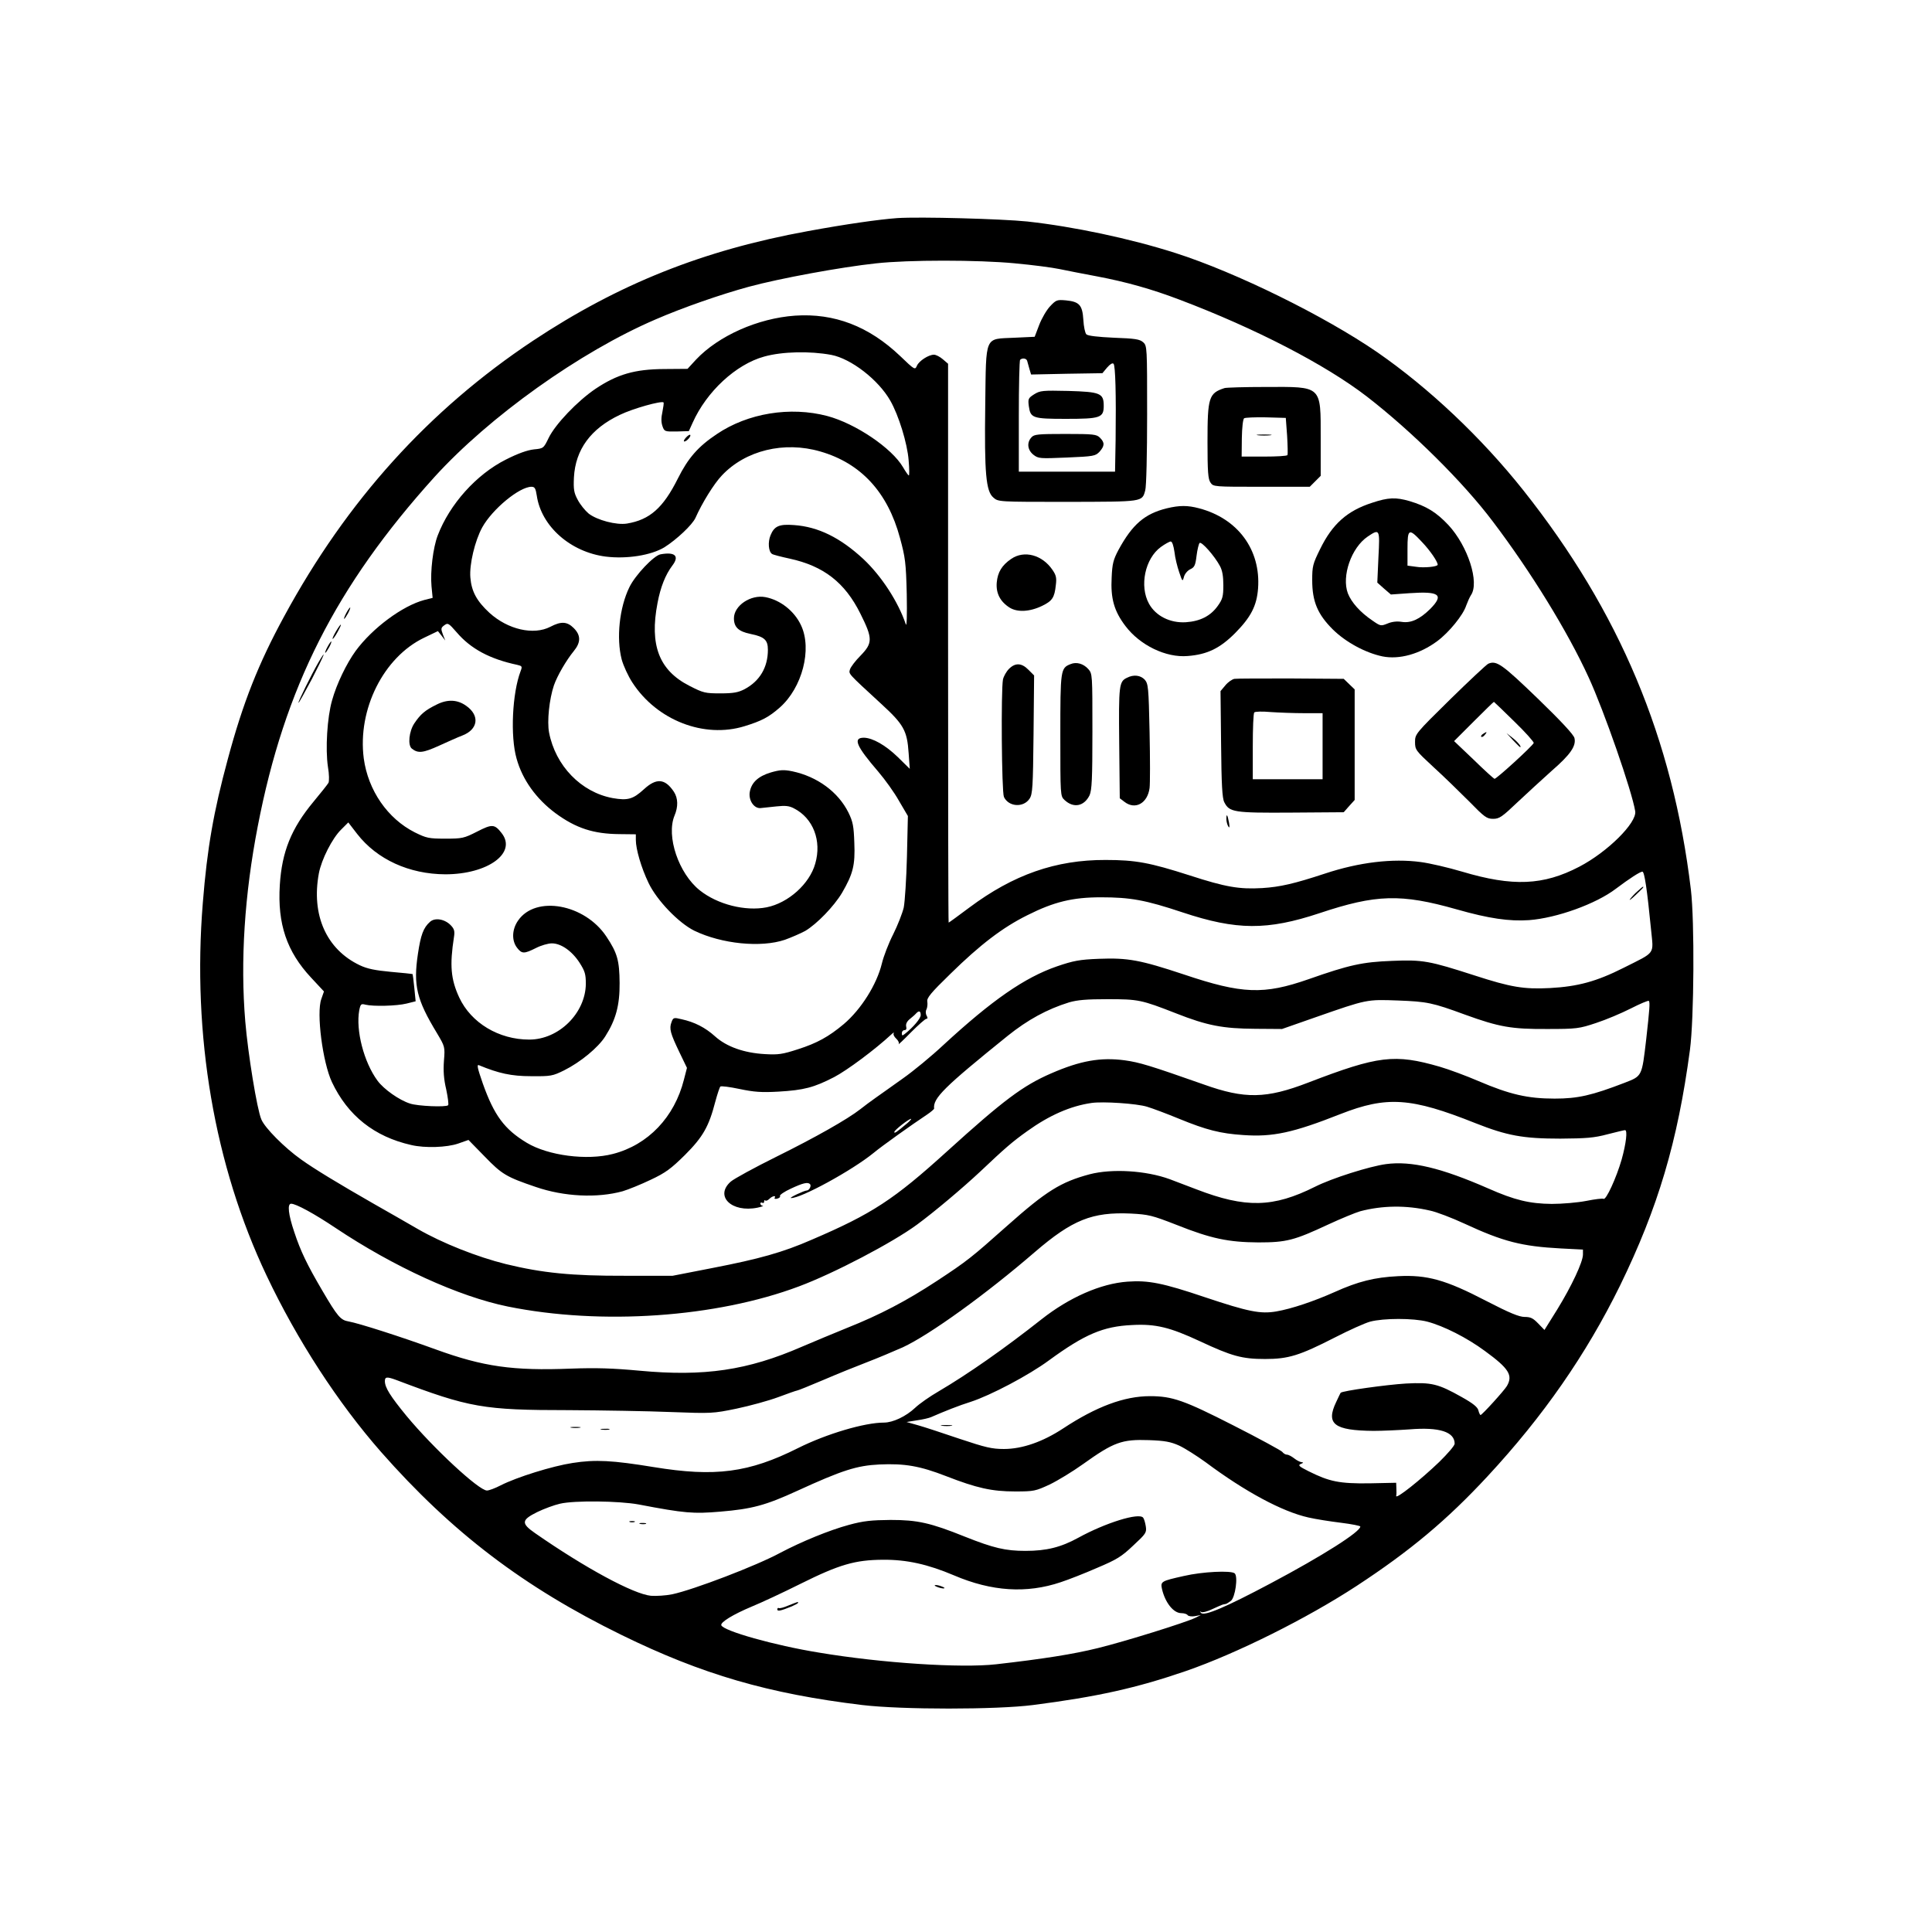 <?xml version="1.0" standalone="no"?>
<!DOCTYPE svg PUBLIC "-//W3C//DTD SVG 20010904//EN"
 "http://www.w3.org/TR/2001/REC-SVG-20010904/DTD/svg10.dtd">
<svg version="1.0" xmlns="http://www.w3.org/2000/svg"
 width="1024pt" height="1024pt" viewBox="0 0 1024 1024"
 preserveAspectRatio="xMidYMid meet">

<g transform="translate(0,1024) scale(0.1,-0.1)"
fill="#000000" stroke="none">
<path d="M4755 9084 c-96 -7 -272 -32 -473 -69 -555 -101 -1003 -280 -1457
-581 -552 -367 -986 -847 -1319 -1461 -136 -250 -218 -456 -299 -758 -75 -277
-109 -471 -132 -760 -57 -702 61 -1392 338 -1976 162 -342 378 -674 606 -934
376 -427 757 -717 1276 -971 427 -209 778 -311 1275 -371 209 -25 711 -25 905
0 342 44 548 90 810 180 269 93 642 279 905 451 284 186 479 349 695 582 295
318 522 645 701 1009 202 414 306 764 371 1250 22 165 25 683 5 850 -96 801
-378 1473 -887 2115 -223 281 -502 544 -775 733 -281 193 -748 423 -1070 526
-241 77 -540 140 -785 167 -136 14 -569 26 -690 18z m626 -240 c90 -8 196 -22
234 -30 39 -8 129 -26 200 -39 153 -29 289 -67 436 -123 402 -152 775 -345
994 -514 238 -184 511 -454 668 -663 200 -264 396 -582 507 -825 82 -178 230
-604 247 -710 9 -61 -147 -216 -297 -294 -190 -99 -352 -106 -620 -26 -74 22
-173 45 -220 51 -149 20 -326 -1 -507 -61 -164 -54 -238 -71 -333 -77 -121 -7
-193 5 -384 67 -212 68 -287 82 -446 82 -264 1 -489 -78 -722 -252 -59 -44
-108 -80 -110 -80 -2 0 -3 666 -3 1481 l0 1481 -28 24 c-15 13 -36 24 -47 24
-28 0 -78 -32 -90 -58 -10 -24 -12 -23 -89 51 -166 158 -349 228 -557 214
-198 -14 -406 -107 -525 -233 l-45 -49 -125 -1 c-155 -1 -248 -28 -363 -105
-96 -65 -213 -188 -248 -260 -27 -56 -28 -56 -79 -61 -34 -4 -83 -21 -148 -54
-157 -79 -298 -237 -361 -402 -25 -65 -40 -191 -33 -269 l6 -62 -44 -11 c-116
-31 -275 -149 -364 -270 -48 -66 -101 -175 -125 -262 -26 -90 -36 -258 -22
-352 7 -40 7 -76 3 -85 -5 -9 -41 -54 -80 -101 -117 -141 -167 -264 -178 -441
-13 -206 37 -353 166 -491 l68 -73 -14 -40 c-27 -74 7 -335 56 -440 84 -178
225 -290 421 -334 72 -17 189 -13 249 8 l54 19 86 -88 c91 -94 114 -108 270
-161 151 -52 326 -60 461 -23 30 9 97 36 149 61 79 37 108 59 181 131 96 96
127 151 161 282 11 41 23 77 27 81 4 4 50 -2 102 -13 77 -16 115 -19 205 -14
137 8 189 22 296 77 69 36 218 147 303 226 11 10 16 13 13 7 -4 -6 2 -19 13
-29 11 -10 17 -23 13 -29 -4 -6 26 22 65 62 39 39 76 72 82 72 7 0 8 6 1 17
-5 10 -6 24 0 34 4 9 6 27 4 40 -4 19 18 46 123 148 157 154 276 245 407 310
141 71 240 95 390 95 156 0 235 -14 433 -80 286 -95 449 -96 726 -4 300 100
431 104 727 20 172 -49 279 -64 383 -57 147 11 355 86 460 166 73 55 129 91
141 91 11 0 25 -94 46 -308 13 -134 27 -115 -146 -202 -143 -72 -242 -99 -390
-107 -138 -7 -206 4 -400 67 -239 77 -273 84 -438 77 -156 -6 -225 -21 -441
-97 -238 -83 -352 -79 -661 25 -232 77 -297 89 -451 83 -102 -4 -134 -10 -222
-40 -171 -59 -344 -179 -602 -417 -63 -59 -159 -138 -213 -176 -54 -39 -120
-85 -145 -103 -26 -18 -63 -46 -82 -61 -69 -54 -239 -150 -445 -252 -115 -57
-225 -117 -242 -132 -87 -77 5 -166 142 -138 22 5 34 9 28 10 -7 0 -13 6 -13
12 0 5 5 7 10 4 6 -3 10 -1 10 6 0 7 3 10 6 6 4 -3 13 0 21 8 16 16 38 21 29
6 -4 -5 3 -7 14 -4 11 3 17 9 14 14 -3 5 23 23 58 39 62 29 89 36 101 24 9 -9
-4 -34 -17 -34 -13 0 -96 -39 -84 -40 51 -3 324 146 438 239 43 36 203 150
283 203 21 14 38 29 38 32 -7 55 53 114 389 385 107 86 210 142 326 178 45 13
93 17 204 17 163 0 179 -3 363 -75 165 -65 248 -81 422 -82 l140 -1 180 63
c272 95 268 94 435 88 154 -6 181 -11 355 -75 182 -66 247 -77 435 -76 157 0
170 2 260 32 52 17 135 52 184 77 49 25 92 43 95 40 7 -7 4 -44 -14 -205 -23
-196 -21 -193 -114 -229 -174 -67 -248 -84 -371 -84 -143 0 -238 22 -404 93
-65 28 -157 62 -205 76 -239 69 -325 59 -697 -84 -223 -86 -336 -88 -554 -10
-287 101 -340 117 -419 128 -128 17 -235 -2 -389 -69 -150 -65 -253 -142 -553
-414 -281 -255 -397 -331 -717 -468 -153 -67 -279 -102 -527 -150 l-210 -41
-250 0 c-286 -1 -441 15 -634 62 -153 38 -337 111 -467 186 -55 32 -160 92
-234 134 -185 106 -314 184 -385 235 -86 61 -192 167 -210 212 -23 53 -71 350
-85 518 -27 321 -4 674 66 1035 142 736 415 1274 937 1852 291 320 771 663
1172 835 145 63 347 133 494 173 162 44 487 104 674 124 172 19 539 19 738 0z
m-975 -485 c105 -20 250 -132 313 -243 44 -77 90 -225 97 -316 4 -44 4 -80 1
-80 -3 0 -17 20 -31 44 -59 101 -251 231 -401 271 -197 52 -422 15 -586 -96
-99 -66 -152 -127 -206 -235 -78 -156 -149 -219 -270 -239 -56 -9 -158 18
-203 53 -19 16 -45 48 -58 73 -20 37 -23 55 -20 119 8 147 89 258 243 331 70
34 221 76 232 66 2 -3 -1 -25 -6 -50 -7 -31 -7 -54 0 -75 10 -29 12 -30 75
-29 l65 2 20 44 c74 166 230 310 379 351 96 27 243 30 356 9z m-58 -512 c215
-62 357 -216 422 -458 28 -103 32 -131 36 -299 2 -110 0 -175 -5 -159 -40 119
-129 256 -225 346 -122 113 -239 171 -367 180 -79 6 -105 -5 -125 -54 -15 -36
-11 -87 8 -99 5 -4 48 -15 94 -25 179 -39 292 -126 374 -291 66 -132 66 -156
1 -223 -27 -27 -52 -60 -56 -73 -7 -25 -13 -18 165 -182 120 -110 138 -142
146 -262 l6 -83 -63 62 c-66 64 -134 102 -180 103 -60 0 -41 -44 76 -180 35
-41 85 -110 110 -155 l47 -80 -5 -215 c-3 -118 -11 -240 -17 -270 -7 -30 -32
-94 -56 -142 -24 -47 -51 -117 -60 -155 -27 -111 -110 -243 -202 -321 -80 -67
-142 -101 -242 -133 -83 -27 -105 -30 -175 -26 -111 6 -204 39 -265 94 -52 47
-109 76 -178 91 -41 10 -44 9 -53 -16 -13 -34 -6 -59 42 -159 l40 -83 -16 -62
c-50 -199 -190 -346 -376 -394 -138 -36 -344 -9 -457 59 -118 71 -173 145
-233 314 -29 83 -33 103 -20 97 104 -43 171 -58 276 -58 105 -1 114 1 175 31
86 43 180 120 218 180 56 88 77 165 76 283 -1 119 -12 159 -70 246 -115 173
-375 220 -468 85 -33 -47 -35 -107 -5 -145 25 -32 37 -32 99 -1 27 14 65 25
85 25 49 0 107 -41 147 -103 28 -44 33 -60 33 -112 -2 -155 -143 -295 -300
-295 -161 0 -308 88 -371 223 -45 97 -51 171 -28 320 5 31 2 43 -16 62 -32 34
-85 43 -111 19 -35 -31 -49 -69 -64 -170 -25 -167 -7 -242 101 -420 42 -71 43
-72 37 -146 -4 -53 -1 -98 12 -152 9 -43 14 -81 10 -84 -11 -11 -161 -5 -202
9 -57 18 -139 76 -172 121 -73 99 -116 268 -97 373 7 34 10 36 33 30 42 -10
166 -7 218 6 l48 12 -7 70 c-4 39 -8 72 -9 74 -2 1 -53 7 -115 12 -84 8 -125
16 -165 35 -177 84 -258 266 -217 487 14 74 71 186 118 232 l38 38 47 -61
c105 -135 275 -213 467 -214 225 0 381 113 299 218 -38 49 -51 49 -131 8 -69
-35 -78 -37 -168 -37 -88 0 -100 3 -161 33 -145 73 -248 223 -271 392 -34 260
105 537 320 640 l73 35 20 -25 19 -25 -13 33 c-11 30 -10 35 8 48 19 14 23 11
65 -37 75 -88 176 -142 322 -173 25 -6 27 -8 17 -34 -44 -116 -55 -345 -21
-463 31 -112 104 -213 206 -289 109 -80 202 -110 339 -111 l87 -1 0 -30 c0
-49 29 -148 67 -227 44 -93 160 -213 243 -254 145 -70 353 -91 480 -48 36 13
84 34 108 47 62 37 152 130 195 202 58 100 70 146 65 265 -3 87 -7 111 -31
160 -54 109 -165 191 -298 219 -45 9 -64 8 -113 -6 -67 -20 -103 -53 -112
-103 -8 -44 22 -89 57 -86 13 1 51 5 85 9 47 5 67 3 93 -11 101 -52 147 -171
112 -292 -30 -108 -143 -209 -258 -232 -113 -22 -260 15 -354 90 -112 89 -179
287 -134 396 20 47 19 92 -3 126 -47 71 -93 75 -160 13 -57 -52 -85 -60 -165
-46 -167 31 -303 171 -337 348 -11 59 1 176 26 250 18 51 65 132 105 181 38
46 38 84 0 122 -35 35 -67 37 -124 7 -89 -46 -225 -15 -323 74 -67 62 -95 113
-101 187 -6 69 24 195 63 266 54 97 197 215 261 215 17 0 22 -8 28 -47 24
-163 179 -299 365 -323 113 -14 241 7 311 49 65 41 148 119 165 156 35 79 98
181 140 225 125 133 330 183 522 127z m532 -2987 c0 -18 -39 -64 -83 -99 -15
-12 -17 -11 -17 3 0 9 6 16 14 16 9 0 12 7 9 19 -3 12 3 26 17 38 12 10 28 23
34 30 16 18 26 16 26 -7z m1200 -486 c30 -9 107 -38 170 -64 144 -59 218 -78
340 -86 156 -11 263 12 514 111 247 97 375 88 716 -48 167 -66 252 -82 450
-82 137 1 179 4 250 23 47 12 88 22 93 22 14 0 6 -70 -18 -156 -28 -97 -83
-217 -96 -208 -5 3 -46 -2 -91 -11 -46 -9 -128 -16 -183 -16 -117 1 -197 20
-337 82 -249 109 -407 147 -542 129 -88 -12 -287 -75 -376 -120 -222 -111
-368 -114 -628 -14 -65 25 -128 49 -142 54 -126 46 -306 57 -425 26 -153 -41
-230 -89 -438 -274 -190 -169 -210 -185 -371 -291 -163 -107 -303 -180 -476
-249 -69 -28 -177 -73 -240 -100 -287 -125 -517 -159 -860 -127 -141 13 -228
16 -365 11 -306 -12 -463 10 -716 102 -187 68 -406 138 -461 148 -43 7 -59 26
-140 164 -81 138 -115 209 -148 309 -32 94 -38 151 -17 151 26 0 123 -53 235
-128 310 -207 654 -364 914 -417 495 -100 1104 -58 1543 107 185 69 496 232
625 327 94 69 243 195 335 281 131 124 170 158 250 215 117 84 229 133 340
149 60 9 241 -3 295 -20z m-1271 -87 c-58 -49 -69 -56 -69 -47 0 10 77 70 89
70 3 0 -6 -11 -20 -23z m2769 -463 c35 -7 118 -39 185 -70 205 -95 303 -120
510 -131 l117 -6 0 -26 c0 -40 -61 -169 -136 -291 l-68 -109 -33 34 c-27 28
-40 35 -72 35 -29 0 -80 21 -204 85 -215 112 -313 139 -467 131 -124 -6 -212
-28 -336 -84 -110 -49 -228 -89 -310 -103 -83 -14 -146 -2 -379 76 -222 75
-299 90 -409 82 -142 -10 -309 -84 -455 -199 -199 -157 -389 -290 -547 -383
-45 -26 -101 -65 -124 -87 -48 -45 -117 -78 -165 -78 -103 0 -305 -60 -455
-135 -261 -131 -440 -154 -764 -101 -220 36 -310 41 -431 22 -106 -16 -296
-75 -382 -119 -29 -15 -61 -27 -72 -27 -43 0 -285 225 -426 395 -87 106 -115
151 -115 185 0 23 11 24 60 6 388 -147 461 -160 915 -160 176 -1 419 -5 540
-10 216 -8 223 -8 349 18 71 15 170 42 221 61 51 19 96 35 100 35 4 0 66 25
139 56 72 31 176 73 231 94 55 21 140 57 190 79 144 67 443 283 700 505 199
171 304 213 508 204 95 -5 112 -9 243 -60 183 -73 275 -92 434 -93 149 0 190
11 370 95 69 32 145 63 169 70 117 31 244 33 369 4z m-13 -589 c87 -23 210
-85 306 -156 126 -92 149 -128 116 -185 -14 -24 -132 -154 -140 -154 -2 0 -8
11 -11 24 -4 18 -29 38 -88 71 -126 71 -160 79 -296 72 -101 -6 -339 -39 -346
-49 -2 -2 -12 -24 -24 -49 -56 -117 -11 -151 198 -153 47 0 133 4 191 8 158
13 239 -13 239 -76 0 -10 -37 -53 -82 -97 -99 -95 -230 -199 -228 -180 2 8 2
26 1 42 l-1 28 -142 -3 c-159 -2 -212 9 -322 64 -52 26 -58 32 -41 39 13 5 15
8 5 9 -8 0 -26 9 -40 20 -14 11 -31 20 -39 20 -8 0 -19 7 -25 15 -6 7 -123 71
-259 140 -261 133 -323 155 -442 155 -136 0 -284 -55 -460 -171 -108 -71 -217
-109 -314 -109 -64 0 -97 8 -235 54 -89 30 -188 63 -221 72 l-60 17 55 9 c30
4 64 12 75 17 71 31 149 62 210 81 105 34 308 141 415 220 189 138 287 180
440 187 125 7 201 -12 360 -86 169 -79 223 -94 345 -94 124 0 182 18 370 114
74 38 158 76 187 84 72 19 229 19 303 0z m-1315 -657 c30 -14 93 -54 140 -88
209 -156 406 -262 545 -293 39 -9 116 -21 173 -28 56 -7 102 -16 102 -20 0
-28 -200 -155 -475 -301 -239 -127 -352 -175 -369 -157 -8 9 -8 10 1 5 7 -4
34 3 60 16 26 12 51 23 56 24 4 1 10 2 15 3 4 1 15 8 26 16 23 18 39 130 20
146 -20 16 -170 9 -269 -14 -121 -27 -125 -29 -116 -70 17 -72 61 -127 102
-127 15 0 31 -5 34 -11 4 -5 21 -8 38 -5 l32 6 -30 -15 c-55 -26 -369 -124
-515 -160 -133 -33 -294 -58 -540 -86 -185 -21 -607 6 -940 62 -235 38 -507
115 -517 145 -5 16 62 57 162 99 49 20 165 74 259 121 205 102 288 126 436
127 126 1 238 -24 377 -83 199 -85 384 -97 565 -36 40 13 127 47 193 76 104
44 129 59 191 118 68 63 72 69 67 102 -3 19 -9 40 -14 46 -22 28 -199 -27
-343 -106 -93 -51 -169 -70 -281 -70 -106 0 -169 15 -320 75 -184 74 -252 89
-395 89 -101 -1 -143 -5 -220 -26 -104 -28 -252 -89 -364 -148 -125 -68 -460
-196 -573 -220 -34 -7 -85 -10 -113 -8 -92 9 -348 147 -614 332 -75 52 -73 70
12 112 35 17 89 37 120 44 76 18 314 15 417 -4 246 -47 290 -50 433 -38 167
14 239 33 407 110 240 110 316 134 436 140 135 6 215 -8 354 -62 162 -63 242
-81 365 -81 101 0 108 2 184 37 43 21 122 69 175 107 165 118 207 133 351 128
85 -3 115 -9 160 -29z"/>
<path d="M5566 8617 c-19 -20 -45 -65 -58 -99 l-24 -63 -107 -5 c-161 -8 -150
19 -155 -357 -5 -363 4 -457 43 -490 26 -23 26 -23 393 -23 403 1 395 -1 412
61 6 19 10 195 10 400 0 359 0 366 -21 385 -18 16 -42 20 -155 24 -86 4 -138
10 -146 18 -7 7 -14 41 -16 77 -5 78 -21 96 -92 103 -47 4 -52 3 -84 -31z
m-122 -289 c2 -7 7 -26 12 -43 l9 -30 189 4 189 3 25 30 c15 17 28 26 34 20
10 -10 14 -162 11 -404 l-3 -168 -255 0 -255 0 0 293 c0 162 3 297 7 300 11
11 33 8 37 -5z"/>
<path d="M5481 8150 c-31 -20 -33 -24 -28 -63 9 -63 20 -67 197 -67 182 0 200
6 200 69 0 67 -18 74 -188 79 -136 3 -149 2 -181 -18z"/>
<path d="M5467 7922 c-26 -28 -21 -67 10 -92 27 -21 34 -21 178 -15 143 6 151
8 173 31 27 31 28 48 2 74 -18 18 -33 20 -183 20 -146 0 -166 -2 -180 -18z"/>
<path d="M6490 8183 c-83 -27 -90 -49 -90 -285 0 -159 3 -198 16 -216 15 -22
18 -22 270 -22 l256 0 29 29 29 29 0 199 c0 282 9 273 -292 272 -112 0 -210
-3 -218 -6z m332 -253 c3 -52 4 -98 2 -102 -3 -5 -59 -8 -124 -8 l-119 0 1 98
c1 56 6 100 12 105 6 4 58 6 116 5 l105 -3 7 -95z"/>
<path d="M6668 7933 c17 -2 47 -2 65 0 17 2 3 4 -33 4 -36 0 -50 -2 -32 -4z"/>
<path d="M7272 7575 c-131 -42 -210 -112 -275 -245 -39 -79 -42 -91 -42 -165
0 -114 29 -181 109 -261 69 -68 173 -124 263 -143 89 -18 198 12 291 81 62 46
137 138 153 188 7 19 18 44 25 55 47 67 -16 261 -119 372 -64 68 -116 100
-206 127 -73 21 -112 20 -199 -9z m34 -289 l-6 -134 36 -32 36 -31 99 7 c159
11 184 -8 109 -84 -55 -54 -102 -76 -151 -68 -25 4 -52 1 -75 -9 -35 -14 -37
-14 -80 16 -65 44 -111 96 -130 144 -34 91 18 242 105 301 64 43 65 40 57
-110z m231 81 c43 -45 83 -104 83 -120 0 -11 -74 -18 -115 -11 l-45 6 0 89 c0
108 7 111 77 36z"/>
<path d="M6185 7546 c-118 -29 -183 -85 -257 -221 -27 -51 -33 -73 -36 -146
-6 -111 13 -178 73 -257 77 -102 215 -169 330 -159 104 8 171 41 251 121 84
85 115 145 122 237 15 205 -107 371 -313 425 -60 16 -103 16 -170 0z m40 -232
c3 -30 15 -78 25 -107 17 -50 18 -51 25 -25 4 16 19 34 34 41 22 10 27 21 33
71 4 33 12 64 16 68 10 10 79 -68 108 -122 13 -24 18 -55 18 -102 0 -59 -4
-74 -30 -110 -38 -53 -93 -81 -169 -86 -83 -5 -159 33 -195 98 -52 94 -21 240
63 301 22 16 46 29 52 29 8 0 15 -22 20 -56z"/>
<path d="M5360 7278 c-50 -34 -72 -71 -77 -125 -5 -57 18 -102 69 -134 41 -25
106 -22 172 10 53 26 65 43 72 109 5 39 2 53 -18 82 -54 79 -149 105 -218 58z"/>
<path d="M1835 6990 c-9 -16 -13 -30 -11 -30 3 0 12 14 21 30 9 17 13 30 11
30 -3 0 -12 -13 -21 -30z"/>
<path d="M1781 6894 c-12 -20 -20 -38 -18 -40 2 -2 14 14 26 36 28 50 21 53
-8 4z"/>
<path d="M1735 6810 c-9 -16 -13 -30 -11 -30 3 0 12 14 21 30 9 17 13 30 11
30 -3 0 -12 -13 -21 -30z"/>
<path d="M1687 6728 c-36 -63 -109 -210 -105 -213 2 -2 33 55 71 126 65 126
84 172 34 87z"/>
<path d="M5674 6720 c-53 -21 -54 -30 -54 -377 0 -320 0 -322 22 -343 48 -45
104 -34 133 25 12 28 15 84 15 338 0 303 0 306 -22 331 -26 29 -63 39 -94 26z"/>
<path d="M7888 6722 c-9 -4 -100 -89 -202 -189 -183 -180 -186 -184 -186 -225
0 -42 3 -46 97 -133 54 -49 139 -132 189 -182 82 -84 94 -93 128 -93 33 0 47
10 129 88 51 48 133 123 182 167 98 85 130 131 120 173 -4 18 -71 90 -195 210
-189 182 -218 203 -262 184z m138 -306 c59 -57 105 -109 103 -114 -7 -17 -200
-193 -208 -190 -5 2 -55 47 -111 102 l-103 98 104 104 c57 57 105 104 107 104
1 0 50 -47 108 -104z"/>
<path d="M7860 6350 c-8 -5 -12 -12 -9 -15 4 -3 12 1 19 10 14 17 11 19 -10 5z"/>
<path d="M8019 6317 c19 -20 36 -37 38 -37 10 0 -14 29 -40 49 l-32 25 34 -37z"/>
<path d="M5348 6695 c-14 -14 -28 -39 -32 -56 -11 -58 -7 -596 5 -623 25 -53
104 -58 136 -9 16 24 18 61 21 340 l3 313 -30 30 c-36 37 -70 38 -103 5z"/>
<path d="M5974 6648 c-43 -20 -45 -38 -42 -346 l3 -293 25 -19 c57 -44 122 -8
133 73 3 23 3 157 0 297 -5 239 -7 256 -26 278 -22 23 -58 28 -93 10z"/>
<path d="M6543 6642 c-12 -2 -34 -17 -48 -34 l-26 -31 3 -281 c2 -215 6 -287
17 -308 27 -53 50 -57 354 -55 l279 2 29 33 29 32 0 293 0 293 -29 28 -29 28
-279 2 c-153 0 -288 0 -300 -2z m370 -182 l97 0 0 -175 0 -175 -185 0 -185 0
0 173 c0 96 3 177 8 181 4 5 43 6 87 2 44 -3 124 -6 178 -6z"/>
<path d="M6500 5899 c0 -13 5 -31 10 -39 7 -11 8 -5 4 20 -8 43 -14 51 -14 19z"/>
<path d="M8680 5517 c-14 -12 -32 -31 -40 -42 -8 -11 5 -2 28 20 38 36 47 45
40 45 -2 0 -14 -10 -28 -23z"/>
<path d="M3635 7920 c-10 -11 -13 -20 -8 -20 13 0 38 29 31 35 -3 3 -13 -4
-23 -15z"/>
<path d="M3501 7302 c-35 -6 -134 -110 -165 -174 -53 -108 -70 -270 -41 -383
9 -33 34 -88 57 -123 130 -200 380 -297 594 -231 91 28 129 48 187 99 119 105
172 309 113 435 -35 76 -110 135 -189 150 -78 15 -167 -45 -167 -112 0 -47 24
-70 88 -83 74 -15 92 -32 92 -84 0 -93 -43 -166 -124 -209 -33 -17 -58 -22
-127 -22 -81 0 -91 2 -165 40 -161 82 -212 216 -169 439 16 85 42 150 79 199
38 50 14 73 -63 59z"/>
<path d="M2315 6506 c-63 -31 -86 -51 -119 -100 -28 -42 -36 -116 -13 -134 33
-26 59 -23 145 16 48 22 102 46 121 53 85 32 96 106 22 158 -46 33 -98 36
-156 7z"/>
<path d="M3028 2673 c12 -2 32 -2 45 0 12 2 2 4 -23 4 -25 0 -35 -2 -22 -4z"/>
<path d="M3188 2663 c12 -2 30 -2 40 0 9 3 -1 5 -23 4 -22 0 -30 -2 -17 -4z"/>
<path d="M4993 2683 c15 -2 37 -2 50 0 12 2 0 4 -28 4 -27 0 -38 -2 -22 -4z"/>
<path d="M3338 2173 c6 -2 18 -2 25 0 6 3 1 5 -13 5 -14 0 -19 -2 -12 -5z"/>
<path d="M3393 2163 c9 -2 23 -2 30 0 6 3 -1 5 -18 5 -16 0 -22 -2 -12 -5z"/>
<path d="M4965 1830 c11 -5 27 -9 35 -9 9 0 8 4 -5 9 -11 5 -27 9 -35 9 -9 0
-8 -4 5 -9z"/>
<path d="M4180 1731 c-25 -11 -48 -17 -52 -14 -5 2 -8 -1 -8 -7 0 -12 18 -8
77 16 18 8 33 16 33 19 0 6 3 7 -50 -14z"/>
</g>
</svg>
